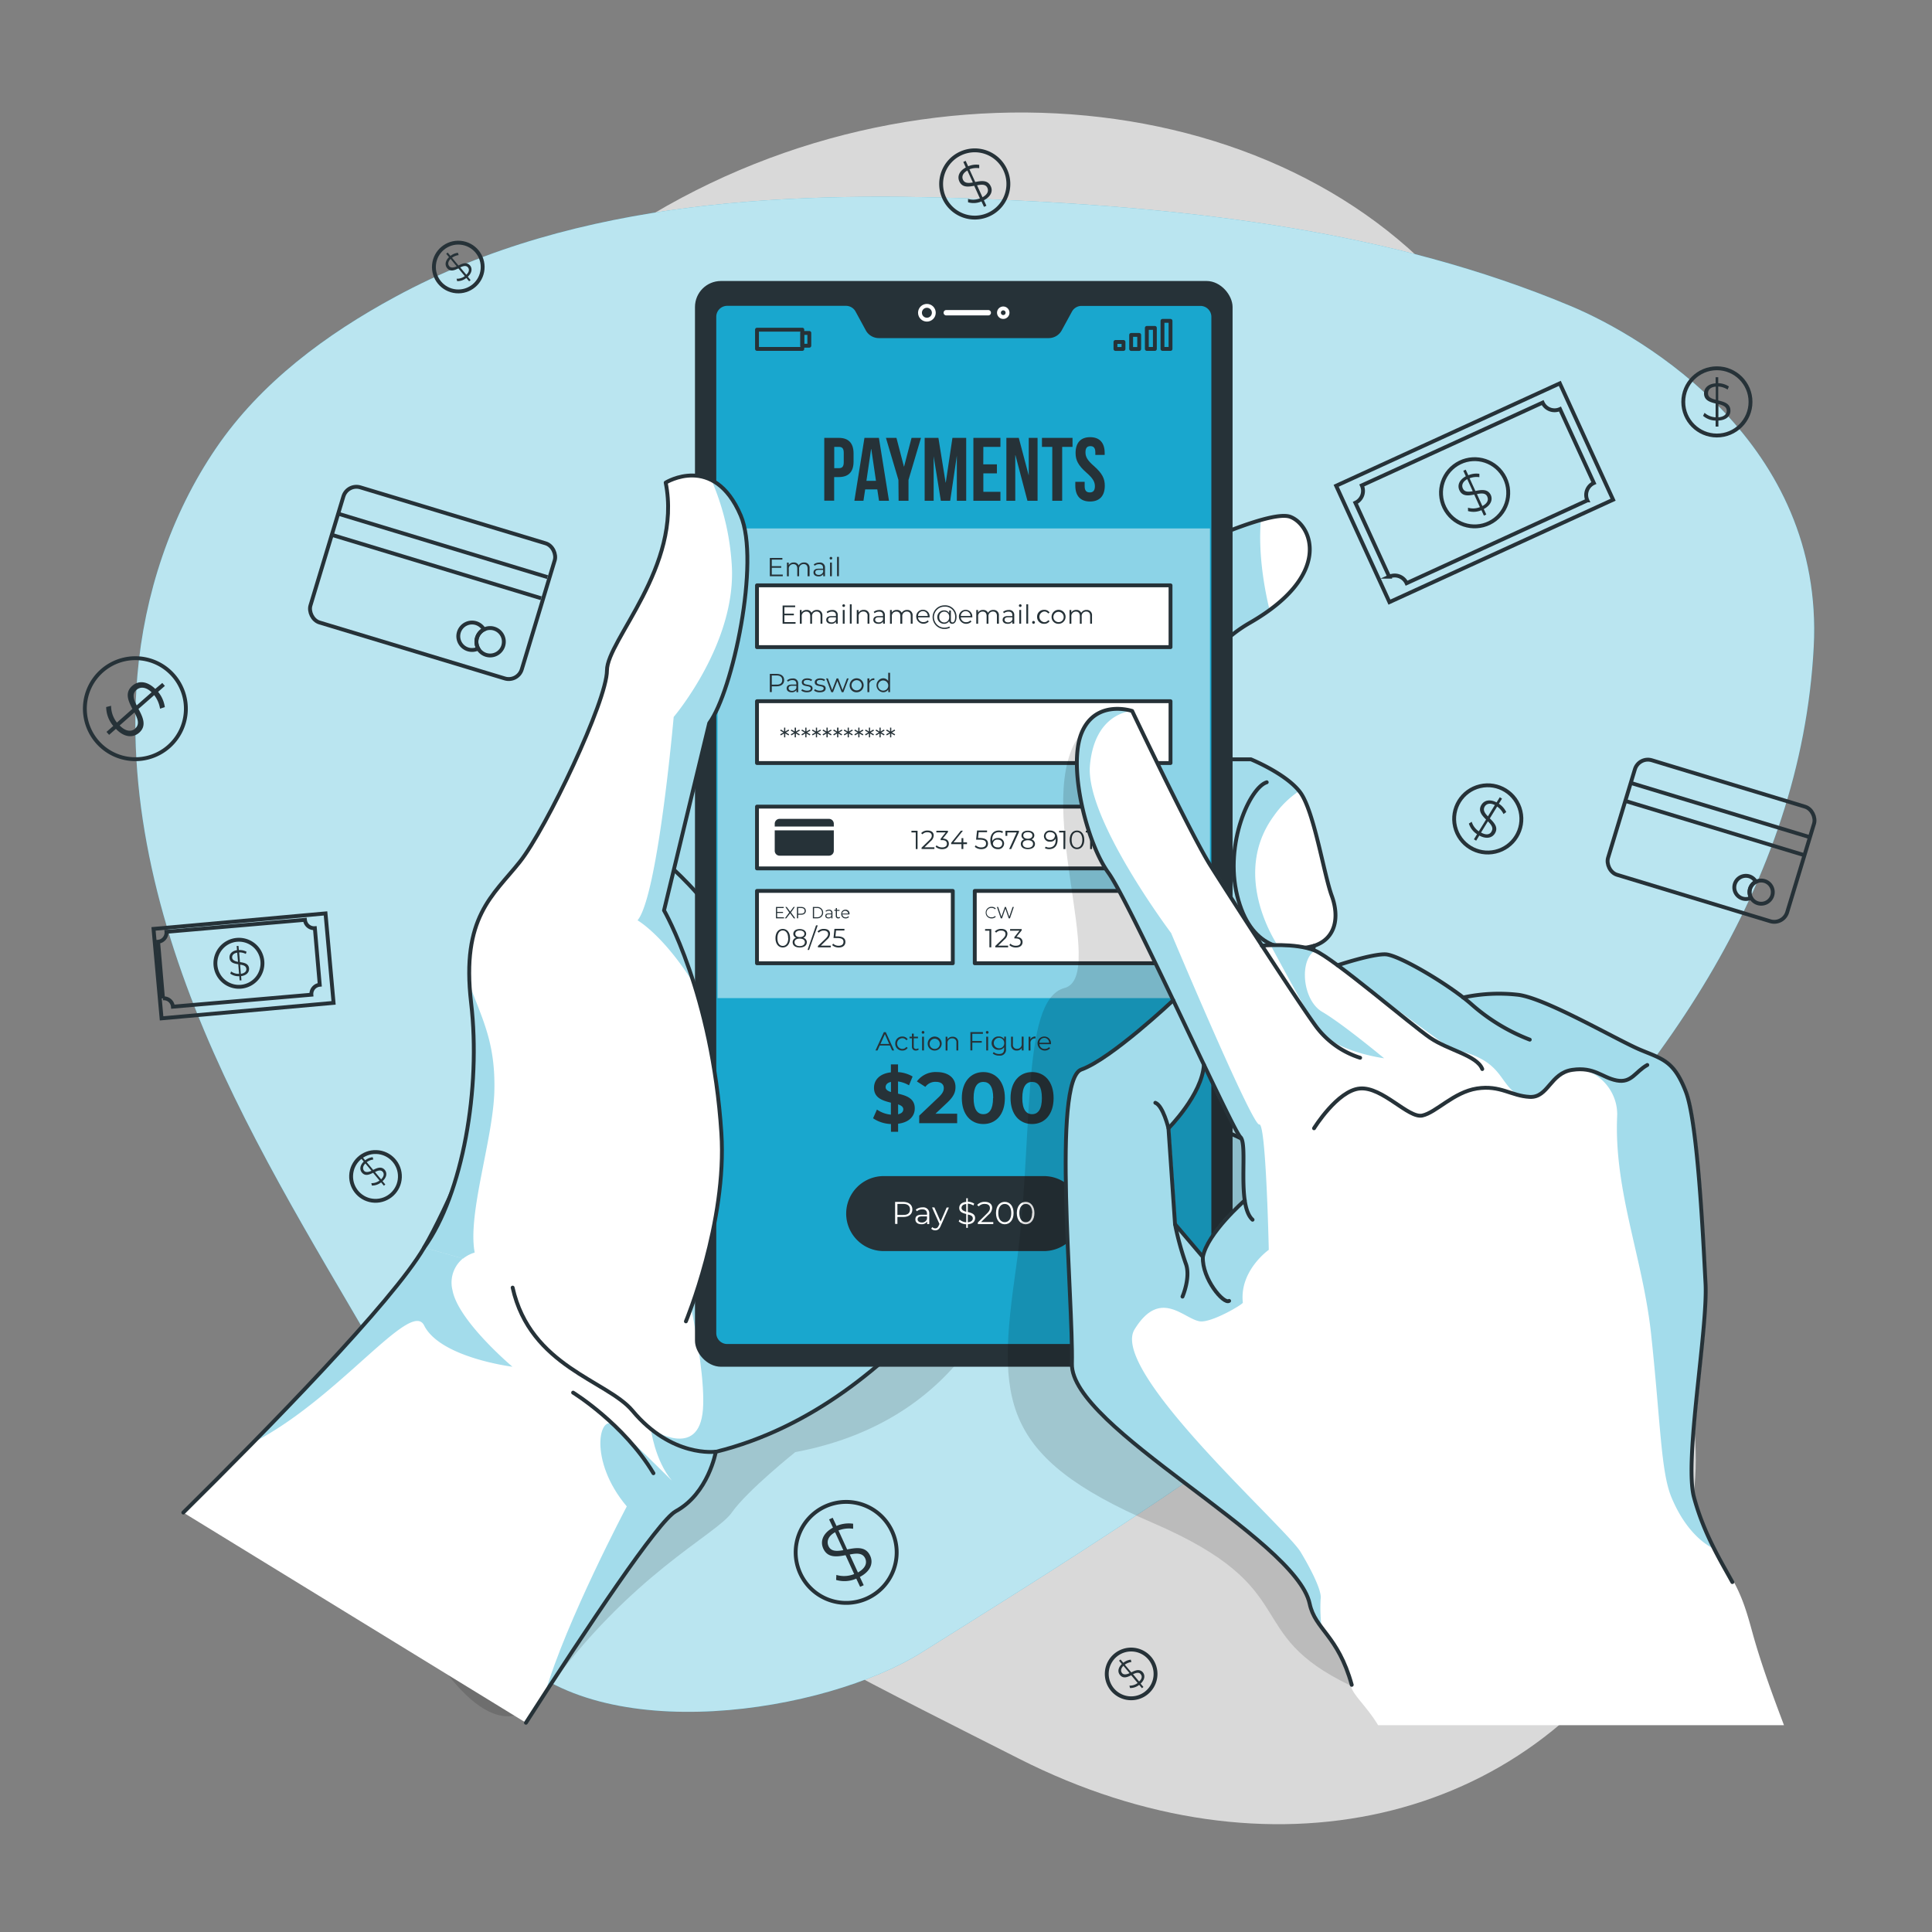 <svg xmlns="http://www.w3.org/2000/svg" viewBox="0 0 500 500"><rect x="0" y="0" width="500" height="500" fill="#808080" stroke="none"/><g id="freepik--background-simple--inject-2"><path d="M67.93,167.09s-27.88,72,11.3,144.5S199.11,422.39,263.7,455.14s131.66,16.8,163.53-36.84-11.84-91.93-11.9-168.42,11.45-96.74-30-161.36-143.06-78.93-219.9-31S67.93,167.09,67.93,167.09Z" style="fill:#fff;opacity:0.7"></path><path d="M132,427.57c23.6,24.92,81.54,15.79,106.64,0C320.14,376.32,462.92,291,469.39,167.4c2.75-52.53-43.58-80.12-62.93-88.21C360,59.75,309,53.92,258.65,51.67c-52.57-2.35-109-.52-156.31,25.13C84.4,86.51,67.48,99,55.9,116c-11.76,17.28-18.53,37.86-20.33,58.63-2.89,33.5,6.12,67.09,19.75,97.83s31.8,59.2,48.48,88.4C114.69,379.89,112.16,406.58,132,427.57Z" style="fill:#19A7CE"></path><path d="M132,427.57c23.6,24.92,81.54,15.79,106.64,0C320.14,376.32,462.92,291,469.39,167.4c2.75-52.53-43.58-80.12-62.93-88.21C360,59.75,309,53.92,258.65,51.67c-52.57-2.35-109-.52-156.31,25.13C84.4,86.51,67.48,99,55.9,116c-11.76,17.28-18.53,37.86-20.33,58.63-2.89,33.5,6.12,67.09,19.75,97.83s31.8,59.2,48.48,88.4C114.69,379.89,112.16,406.58,132,427.57Z" style="fill:#fff;opacity:0.7"></path></g><g id="freepik--Graphics--inject-2"><rect x="83.13" y="132.19" width="56.97" height="36.43" rx="3.51" transform="matrix(0.96, 0.29, -0.29, 0.96, 48.42, -25.9)" style="fill:none;stroke:#263238;stroke-miterlimit:10"></rect><line x1="87.18" y1="132.84" x2="141.69" y2="149.36" style="fill:none;stroke:#263238;stroke-miterlimit:10"></line><line x1="85.52" y1="138.31" x2="140.04" y2="154.83" style="fill:none;stroke:#263238;stroke-miterlimit:10"></line><path d="M123.45,165.06a3.56,3.56,0,0,0,.31,2.78,3.6,3.6,0,0,1-2.63.22,3.55,3.55,0,1,1,4.12-5.14A3.6,3.6,0,0,0,123.45,165.06Z" style="fill:none;stroke:#263238;stroke-miterlimit:10"></path><path d="M130.24,167.12a3.55,3.55,0,1,1-2.36-4.43A3.55,3.55,0,0,1,130.24,167.12Z" style="fill:none;stroke:#263238;stroke-miterlimit:10"></path><rect x="418.6" y="202.08" width="48.45" height="30.98" rx="3.51" transform="translate(82.13 -119.07) rotate(16.86)" style="fill:none;stroke:#263238;stroke-miterlimit:10"></rect><line x1="422.04" y1="202.62" x2="468.41" y2="216.67" style="fill:none;stroke:#263238;stroke-miterlimit:10"></line><line x1="420.63" y1="207.28" x2="466.99" y2="221.33" style="fill:none;stroke:#263238;stroke-miterlimit:10"></line><path d="M452.89,230a3,3,0,0,0,.26,2.36,3,3,0,1,1-.48-5.58,3,3,0,0,1,1.75,1.4A3,3,0,0,0,452.89,230Z" style="fill:none;stroke:#263238;stroke-miterlimit:10"></path><path d="M458.66,231.78a3,3,0,1,1-2-3.77A3,3,0,0,1,458.66,231.78Z" style="fill:none;stroke:#263238;stroke-miterlimit:10"></path><rect x="349.8" y="110.95" width="63.66" height="33.12" transform="translate(-18.44 170.45) rotate(-24.6)" style="fill:none;stroke:#263238;stroke-miterlimit:10"></rect><path d="M412.49,125l-8.76-19.13a3.4,3.4,0,0,1-4.5-1.67l-46.79,21.42a3.4,3.4,0,0,1-1.67,4.5l8.76,19.13a3.39,3.39,0,0,1,4.5,1.68l46.78-21.43A3.39,3.39,0,0,1,412.49,125Z" style="fill:none;stroke:#263238;stroke-miterlimit:10"></path><circle cx="381.63" cy="127.51" r="8.7" transform="translate(1.31 258.89) rotate(-37.53)" style="fill:none;stroke:#263238;stroke-miterlimit:10"></circle><path d="M384,131.74l.65,1.42-.62.28-.64-1.4a5.11,5.11,0,0,1-3.47.22l0-.87a4.59,4.59,0,0,0,3.08-.15L381.53,128c-1.52.29-3.09.51-3.84-1.13-.54-1.18-.16-2.6,1.66-3.61l-.65-1.43.62-.28L380,123a5.27,5.27,0,0,1,2.86-.38l0,.87a5,5,0,0,0-2.53.29l1.5,3.28c1.55-.31,3.2-.59,4,1.07C386.33,129.28,385.9,130.73,384,131.74Zm-2.86-4.61L379.72,124c-1.23.69-1.5,1.61-1.14,2.39C379,127.37,380,127.33,381.13,127.13Zm3.77,1.41c-.44-1-1.5-.9-2.68-.67l1.41,3.09C385,130.24,385.26,129.33,384.9,128.54Z" style="fill:#263238"></path><rect x="39.58" y="237.71" width="44.51" height="23.15" transform="matrix(1, -0.09, 0.09, 1, -21.24, 6.25)" style="fill:none;stroke:#263238;stroke-miterlimit:10"></rect><path d="M82.75,254.86l-1.26-14.65a2.38,2.38,0,0,1-2.57-2.16l-35.84,3.1a2.39,2.39,0,0,1-2.16,2.57l1.26,14.65a2.37,2.37,0,0,1,2.57,2.16l35.84-3.1A2.39,2.39,0,0,1,82.75,254.86Z" style="fill:none;stroke:#263238;stroke-miterlimit:10"></path><path d="M67.9,248.77a6.09,6.09,0,1,1-6.59-5.54A6.08,6.08,0,0,1,67.9,248.77Z" style="fill:none;stroke:#263238;stroke-miterlimit:10"></path><path d="M62.4,252.63l.09,1.09-.47,0-.1-1.08a3.57,3.57,0,0,1-2.33-.67l.22-.56a3.26,3.26,0,0,0,2.06.62l-.21-2.49c-1.07-.16-2.16-.39-2.26-1.64-.08-.91.5-1.76,1.94-2l-.09-1.09.47,0,.09,1.07a3.76,3.76,0,0,1,2,.43l-.19.57a3.56,3.56,0,0,0-1.73-.4l.21,2.51c1.09.16,2.25.37,2.36,1.64C64.52,251.56,63.89,252.41,62.4,252.63Zm-.8-3.71-.21-2.37c-1,.17-1.36.71-1.31,1.31S60.8,248.79,61.6,248.92Zm2.15,1.82c-.07-.75-.78-1-1.61-1.08l.2,2.37C63.38,251.86,63.8,251.34,63.75,250.74Z" style="fill:#263238"></path><circle cx="444.33" cy="104.01" r="8.7" style="fill:none;stroke:#263238;stroke-miterlimit:10"></circle><path d="M444.72,108.84v1.56H444v-1.55a5.18,5.18,0,0,1-3.25-1.23l.39-.78A4.69,4.69,0,0,0,444,108v-3.57c-1.5-.37-3-.83-3-2.63,0-1.3.94-2.43,3-2.59V97.62h.68v1.55a5.27,5.27,0,0,1,2.76.85l-.34.8a5,5,0,0,0-2.42-.79v3.6c1.53.37,3.15.8,3.15,2.63C447.87,107.57,446.88,108.72,444.72,108.84Zm-.68-5.39v-3.39c-1.4.12-2,.84-2,1.7C442,102.79,442.92,103.17,444,103.45Zm2.84,2.86c0-1.07-1-1.44-2.16-1.73V108C446.21,107.87,446.88,107.18,446.88,106.31Z" style="fill:#263238"></path><circle cx="385.04" cy="211.92" r="8.7" transform="translate(-38.35 93.98) rotate(-13.26)" style="fill:none;stroke:#263238;stroke-miterlimit:10"></circle><path d="M382.84,216.24l-.81,1.33-.58-.36.81-1.32a5.09,5.09,0,0,1-2.12-2.75l.74-.46a4.66,4.66,0,0,0,1.83,2.47l1.88-3.05c-1.09-1.09-2.14-2.28-1.2-3.81.68-1.11,2.07-1.58,3.93-.63l.82-1.34.58.36-.81,1.32a5.42,5.42,0,0,1,1.91,2.16l-.71.51a5.1,5.1,0,0,0-1.65-1.94l-1.89,3.07c1.12,1.12,2.27,2.33,1.31,3.89C386.19,216.81,384.75,217.26,382.84,216.24Zm2.25-5,1.77-2.89c-1.25-.63-2.16-.35-2.61.38C383.71,209.66,384.28,210.47,385.09,211.29Zm.92,3.92c.56-.91-.09-1.74-.94-2.6l-1.78,2.9C384.62,216.2,385.55,216,386,215.21Z" style="fill:#263238"></path><path d="M260.18,44a8.7,8.7,0,1,1-11.53-4.3A8.69,8.69,0,0,1,260.18,44Z" style="fill:none;stroke:#263238;stroke-miterlimit:10"></path><path d="M254.63,51.83l.65,1.42-.62.29L254,52.13a5.11,5.11,0,0,1-3.47.22l0-.87a4.62,4.62,0,0,0,3.07-.14l-1.48-3.26c-1.52.29-3.09.5-3.84-1.13-.54-1.19-.16-2.6,1.67-3.61l-.65-1.43.61-.28.65,1.41a5.27,5.27,0,0,1,2.86-.38l0,.87a5.05,5.05,0,0,0-2.53.29l1.5,3.28c1.55-.31,3.2-.58,4,1.07C257,49.37,256.54,50.82,254.63,51.83Zm-2.86-4.61-1.41-3.09c-1.23.69-1.5,1.61-1.14,2.38C249.65,47.45,250.64,47.42,251.77,47.22Zm3.77,1.41c-.45-1-1.5-.89-2.68-.67l1.41,3.09C255.58,50.33,255.9,49.43,255.54,48.63Z" style="fill:#263238"></path><path d="M230.88,396.33a13.07,13.07,0,1,1-17.32-6.46A13.07,13.07,0,0,1,230.88,396.33Z" style="fill:none;stroke:#263238;stroke-miterlimit:10"></path><path d="M222.53,408.11l1,2.14-.93.42-1-2.12a7.66,7.66,0,0,1-5.21.34l.06-1.3a6.93,6.93,0,0,0,4.61-.23l-2.23-4.88c-2.27.43-4.64.75-5.76-1.7-.82-1.78-.24-3.91,2.5-5.43l-1-2.13.92-.43,1,2.12a8,8,0,0,1,4.3-.57l0,1.3a7.54,7.54,0,0,0-3.79.44l2.24,4.92c2.33-.46,4.81-.87,5.95,1.61C226.05,404.42,225.41,406.6,222.53,408.11Zm-4.28-6.93-2.13-4.64c-1.83,1-2.24,2.41-1.7,3.59C215.06,401.54,216.54,401.49,218.25,401.18Zm5.66,2.13c-.67-1.47-2.26-1.35-4-1l2.12,4.64C224,405.86,224.45,404.5,223.91,403.31Z" style="fill:#263238"></path><path d="M43.66,193.23a13.07,13.07,0,1,1,1.19-18.45A13.07,13.07,0,0,1,43.66,193.23Z" style="fill:none;stroke:#263238;stroke-miterlimit:10"></path><path d="M30,188.63l-1.76,1.55-.68-.77,1.75-1.53a7.75,7.75,0,0,1-1.83-4.9l1.27-.32A7,7,0,0,0,30.26,187l4-3.54c-1.07-2.05-2.06-4.23,0-6,1.48-1.29,3.68-1.35,5.92.83L42,176.75l.67.76-1.75,1.54A8,8,0,0,1,42.66,183l-1.24.41a7.67,7.67,0,0,0-1.51-3.51l-4.07,3.57c1.11,2.09,2.22,4.35.17,6.16C34.52,190.93,32.25,191,30,188.63Zm5.4-6.1,3.83-3.37c-1.52-1.46-3-1.45-3.92-.6C34.11,179.58,34.59,181,35.37,182.53Zm-.41,6c1.22-1.06.65-2.55-.19-4.15l-3.83,3.37C32.54,189.36,34,189.42,35,188.56Z" style="fill:#263238"></path><circle cx="96.56" cy="303.17" r="6.31" transform="matrix(0.04, -1, 1, 0.04, -209.85, 388.89)" style="fill:none;stroke:#263238;stroke-miterlimit:10"></circle><path d="M99,305.68l.72.87-.37.31-.72-.86a3.72,3.72,0,0,1-2.39.82l-.14-.62a3.37,3.37,0,0,0,2.12-.68l-1.66-2c-1,.49-2.06.94-2.9-.06-.6-.72-.6-1.79.48-2.85l-.73-.87.38-.31.72.86a3.87,3.87,0,0,1,1.93-.81l.18.6a3.79,3.79,0,0,0-1.71.69l1.67,2c1-.51,2.13-1,3,0C100.19,303.51,100.17,304.61,99,305.68ZM96.14,303l-1.58-1.89c-.72.72-.73,1.41-.34,1.89S95.39,303.35,96.14,303Zm2.91.27c-.5-.59-1.22-.34-2,.05l1.58,1.89C99.4,304.45,99.45,303.75,99.05,303.26Z" style="fill:#263238"></path><path d="M297.59,429.17a6.31,6.31,0,1,1-8.89-.81A6.32,6.32,0,0,1,297.59,429.17Z" style="fill:none;stroke:#263238;stroke-miterlimit:10"></path><path d="M295.19,435.72l.73.87-.38.31-.72-.86a3.69,3.69,0,0,1-2.38.82l-.14-.62a3.31,3.31,0,0,0,2.12-.68l-1.66-2c-1,.49-2.07.94-2.9-.06-.61-.72-.61-1.79.47-2.85l-.72-.87.38-.31.72.86a3.79,3.79,0,0,1,1.93-.81l.18.6a3.83,3.83,0,0,0-1.72.69l1.68,2c1-.51,2.13-1,3,0C296.36,433.55,296.34,434.65,295.19,435.72ZM292.32,433l-1.58-1.89c-.73.72-.74,1.41-.34,1.89S291.56,433.39,292.32,433Zm2.9.28c-.5-.6-1.22-.35-2,0l1.58,1.89C295.58,434.49,295.63,433.79,295.22,433.31Z" style="fill:#263238"></path><circle cx="118.61" cy="69.11" r="6.31" transform="translate(38.95 180.91) rotate(-84.76)" style="fill:none;stroke:#263238;stroke-miterlimit:10"></circle><path d="M121.07,71.62l.72.87-.38.31-.72-.86a3.67,3.67,0,0,1-2.38.82l-.14-.62a3.37,3.37,0,0,0,2.12-.68l-1.66-2c-1,.49-2.07.94-2.9-.06-.6-.72-.61-1.79.48-2.85l-.73-.87.38-.31.72.86a3.83,3.83,0,0,1,1.93-.81l.18.6a3.79,3.79,0,0,0-1.71.69l1.67,2c1-.51,2.13-1,3,0C122.24,69.45,122.21,70.55,121.07,71.62Zm-2.88-2.69L116.61,67c-.72.72-.74,1.41-.34,1.89S117.43,69.29,118.19,68.93Zm2.91.27c-.5-.59-1.23-.34-2,0l1.58,1.89C121.45,70.39,121.5,69.69,121.1,69.2Z" style="fill:#263238"></path></g><g id="freepik--Device--inject-2"><path d="M260.81,327.81s-7.71,39.13-55,48c0,0-12.35,9.85-16.46,15.68s-26,15.74-48.3,46.66-55.5-67.27-55.5-67.27l73.38-95.3Z" style="fill-opacity:0.7;opacity:0.2"></path><path d="M302.84,144.08s25.5-12.47,31.11-10.32,11,15.05-10.45,27.4-15.05,35.36-15.05,35.36h15.3s9.18,3.74,12.75,8.55,6.12,21.21,8.16,26.77,1,11.13-4.59,12.94c0,0-3.57,15.56-2.55,22.46s.51,11.34-6.12,12.18a11.57,11.57,0,0,1-12.75-12.18l-5.1,18.48,3.57,7.1a46.16,46.16,0,0,1,13.77,8.34c7.14,6.12,14.28,7.79,12.24,14.61s-6.12,14.17-27.54,5.65-39.27-42-39.27-42L263.45,162.68Z" style="fill:#fff"></path><path d="M329.68,211.14c-11.56,15.76,1.23,33.91,1.23,33.91s-8,4.46-8.23,15.84c-.09,4.73,1.1,11.34,2.52,17.46a11.46,11.46,0,0,1-6.54-11.11l-5.11,18.48,3.57,7.09a43.77,43.77,0,0,1,10.52,5.79c-3.17,7.28-4.14,16.28-3.86,25.56a68.24,68.24,0,0,1-8.19-2.74c-21.42-8.53-39.27-42-39.27-42L263.45,162.67l39.39-18.59s13.93-6.81,23.47-9.5c-.74,8.92,1,18.15,2.26,23.29a53.8,53.8,0,0,1-5.07,3.29c-21.42,12.35-15.05,35.36-15.05,35.36h15.31s8.72,3.56,12.46,8.19A25,25,0,0,0,329.68,211.14Z" style="fill:#19A7CE;opacity:0.4"></path><path d="M263,309s-27.74,54.39-77.74,66.73c0,0-1.91,10.76-10.37,15.38-4.52,2.46-22.76,29.79-38.77,54.74L47.44,391.45c5.46-5.4,11.68-11.62,18-18.11,18.5-18.86,38.24-40,44.28-50.46,5.4-9.3,12.23-25.44,18.18-40.61,7.62-19.4,13.82-37.22,13.82-37.22l29.56-32.86,46.47-51.67,2,6.61Z" style="fill:#fff"></path><path d="M217.79,160.52,263,309s-27.74,54.39-77.74,66.73c0,0-1.91,10.76-10.37,15.38-4.06,2.21-19.17,24.46-33.79,47,5.42-18.6,21.11-48.25,21.11-48.25-10.07-11.93-7.13-24.5-3.1-20.92s14.16,13.64,14.8,14.27c-4.45-5.24-5.48-13.45-5.48-13.45s12.48,8.3,13.49-5-7.48-45.8-7.48-45.8L152.15,233.5Z" style="fill:#19A7CE;opacity:0.4"></path><path d="M263.45,162.68l39.39-18.6s25.5-12.47,31.11-10.32,11,15.05-10.45,27.4-15.05,35.36-15.05,35.36h15.3s9.18,3.74,12.75,8.55,6.12,21.21,8.16,26.77,1,11.13-4.59,12.94c0,0-3.57,15.56-2.55,22.46s.51,11.34-6.12,12.18a11.57,11.57,0,0,1-12.75-12.18l-5.1,18.48,3.57,7.1a46.16,46.16,0,0,1,13.77,8.34c7.14,6.12,14.28,7.79,12.24,14.61s-6.12,14.17-27.54,5.65-39.27-42-39.27-42" style="fill:none;stroke:#263238;stroke-linecap:round;stroke-linejoin:round"></path><path d="M340.07,244.78c-7.65,2.07-16.57.54-19.89-13s3.32-28,7.65-29.33" style="fill:none;stroke:#263238;stroke-linecap:round;stroke-linejoin:round"></path><path d="M318.65,267.24s-.51-17.41,5.87-21.71" style="fill:none;stroke:#263238;stroke-linecap:round;stroke-linejoin:round"></path><path d="M132.62,353.71s-18.69-2.33-22.86-10.69c-3.45-6.92-22.15,19-44.28,30.32,18.5-18.86,38.24-40,44.28-50.46,5.4-9.3,12.23-25.44,18.18-40.61v0c-.3,12.58-7,31.84-5.09,41.87a8.05,8.05,0,0,0-5.75,9.74C118.53,341.85,132.62,353.71,132.62,353.71Z" style="fill:#19A7CE;opacity:0.4"></path><path d="M263,309s-27.74,54.39-77.75,66.73c0,0-1.9,10.76-10.36,15.38-4.52,2.46-22.75,29.79-38.78,54.74" style="fill:none;stroke:#263238;stroke-linecap:round;stroke-linejoin:round"></path><path d="M47.44,391.45c21.36-21.11,54.19-54.58,62.32-68.57,12.3-21.17,32-77.84,32-77.84l76-84.52" style="fill:none;stroke:#263238;stroke-linecap:round;stroke-linejoin:round"></path><path d="M174.39,225.07s11.68,10.46,15,20" style="fill:none;stroke:#263238;stroke-linecap:round;stroke-linejoin:round"></path><rect x="179.86" y="72.72" width="139.13" height="280.99" rx="6.73" style="fill:#263238"></rect><path d="M277,80.37l-2.66,4.87A3.32,3.32,0,0,1,271.43,87h-44a3.35,3.35,0,0,1-2.92-1.74l-2.65-4.87a3.32,3.32,0,0,0-2.92-1.74H188.19A3.33,3.33,0,0,0,184.87,82V345a3.33,3.33,0,0,0,3.32,3.33H310.65A3.33,3.33,0,0,0,314,345V82a3.33,3.33,0,0,0-3.33-3.33H279.93A3.32,3.32,0,0,0,277,80.37Z" style="fill:#19A7CE;stroke:#263238;stroke-linecap:round;stroke-linejoin:round"></path><circle cx="239.88" cy="80.94" r="1.79" style="fill:none;stroke:#fff;stroke-miterlimit:10"></circle><path d="M260.75,80.94a1.11,1.11,0,1,1-1.11-1.12A1.11,1.11,0,0,1,260.75,80.94Z" style="fill:none;stroke:#fff;stroke-miterlimit:10"></path><path d="M255.77,80.24H244.89a.69.69,0,0,0-.69.7h0a.69.69,0,0,0,.69.69h10.88a.69.69,0,0,0,.69-.69h0A.69.69,0,0,0,255.77,80.24Z" style="fill:#fff"></path><rect x="195.91" y="85.32" width="11.73" height="4.98" style="fill:none;stroke:#263238;stroke-linecap:round;stroke-linejoin:round"></rect><rect x="207.63" y="86.16" width="1.82" height="3.31" style="fill:none;stroke:#263238;stroke-linecap:round;stroke-linejoin:round"></rect><rect x="288.68" y="88.5" width="2.08" height="1.81" style="fill:none;stroke:#263238;stroke-linecap:round;stroke-linejoin:round"></rect><rect x="292.74" y="86.68" width="2.08" height="3.63" style="fill:none;stroke:#263238;stroke-linecap:round;stroke-linejoin:round"></rect><rect x="296.8" y="84.86" width="2.08" height="5.44" style="fill:none;stroke:#263238;stroke-linecap:round;stroke-linejoin:round"></rect><rect x="300.85" y="83.04" width="2.08" height="7.26" style="fill:none;stroke:#263238;stroke-linecap:round;stroke-linejoin:round"></rect><rect x="185.7" y="136.76" width="127.44" height="121.55" style="fill:#fff;opacity:0.5"></rect><path d="M220.9,117.35v2.11c0,2.61-1.25,4-3.81,4h-1.21v6.11h-2.56V113.32h3.77C219.65,113.32,220.9,114.74,220.9,117.35Zm-5-1.7v5.51h1.21c.81,0,1.25-.37,1.25-1.53v-2.45c0-1.16-.44-1.53-1.25-1.53Z" style="fill:#263238"></path><path d="M230.07,129.6h-2.58l-.45-2.95h-3.13l-.45,2.95h-2.35l2.61-16.28h3.74Zm-5.84-5.16h2.47l-1.21-8.23h-.05Z" style="fill:#263238"></path><path d="M232.51,124.21l-3.23-10.89H232l1.93,7.42h.05l1.93-7.42h2.44l-3.23,10.89v5.39h-2.56Z" style="fill:#263238"></path><path d="M244.72,124.88h.05l1.72-11.56h3.56V129.6h-2.42V117.93h0l-1.72,11.67h-2.42l-1.86-11.51h0V129.6H239.3V113.32h3.56Z" style="fill:#263238"></path><path d="M254.47,120.18H258v2.33h-3.51v4.77h4.42v2.32h-7V113.32h7v2.33h-4.42Z" style="fill:#263238"></path><path d="M262.8,117.81h-.05V129.6h-2.3V113.32h3.21l2.58,9.75h0v-9.75h2.28V129.6h-2.62Z" style="fill:#263238"></path><path d="M269.66,113.32h7.91v2.33h-2.68V129.6h-2.56V115.65h-2.67Z" style="fill:#263238"></path><path d="M282.13,113.14c2.48,0,3.76,1.49,3.76,4.09v.51h-2.42v-.67c0-1.17-.46-1.61-1.28-1.61s-1.27.44-1.27,1.61.51,2.07,2.18,3.53c2.14,1.89,2.82,3.23,2.82,5.09,0,2.61-1.31,4.1-3.82,4.1s-3.81-1.49-3.81-4.1v-1h2.42v1.17c0,1.16.51,1.58,1.32,1.58s1.33-.42,1.33-1.58-.51-2.07-2.19-3.54c-2.14-1.88-2.81-3.23-2.81-5.09C278.36,114.63,279.64,113.14,282.13,113.14Z" style="fill:#263238"></path><rect x="195.91" y="151.49" width="107.02" height="15.99" style="fill:#fff;stroke:#263238;stroke-linecap:round;stroke-linejoin:round"></rect><rect x="195.91" y="181.48" width="107.02" height="15.99" style="fill:#fff;stroke:#263238;stroke-linecap:round;stroke-linejoin:round"></rect><rect x="195.91" y="208.75" width="107.02" height="15.99" style="fill:#fff;stroke:#263238;stroke-linecap:round;stroke-linejoin:round"></rect><rect x="195.91" y="230.57" width="50.67" height="18.72" style="fill:#fff;stroke:#263238;stroke-linecap:round;stroke-linejoin:round"></rect><rect x="252.27" y="230.57" width="50.67" height="18.72" style="fill:#fff;stroke:#263238;stroke-linecap:round;stroke-linejoin:round"></rect><path d="M202.58,148.7v.43h-3.35V144.4h3.25v.43h-2.74v1.69h2.44v.42h-2.44v1.76Z" style="fill:#263238"></path><path d="M209.52,147.07v2.06H209v-2c0-.75-.38-1.14-1-1.14a1.15,1.15,0,0,0-1.19,1.29v1.86h-.48v-2c0-.75-.38-1.14-1-1.14a1.15,1.15,0,0,0-1.19,1.29v1.86h-.48v-3.55h.46v.65a1.44,1.44,0,0,1,1.31-.68,1.26,1.26,0,0,1,1.26.75,1.56,1.56,0,0,1,1.41-.75A1.34,1.34,0,0,1,209.52,147.07Z" style="fill:#263238"></path><path d="M213.51,146.93v2.2h-.46v-.55a1.36,1.36,0,0,1-1.23.59c-.8,0-1.29-.42-1.29-1s.35-1,1.37-1H213v-.22c0-.61-.35-.94-1-.94a1.79,1.79,0,0,0-1.18.42l-.22-.36a2.3,2.3,0,0,1,1.45-.48A1.26,1.26,0,0,1,213.51,146.93Zm-.48,1.14v-.59h-1.12c-.69,0-.91.27-.91.64s.33.67.9.67A1.15,1.15,0,0,0,213,148.07Z" style="fill:#263238"></path><path d="M214.7,144.46a.35.35,0,0,1,.35-.34.34.34,0,1,1,0,.68A.35.35,0,0,1,214.7,144.46Zm.11,1.12h.48v3.55h-.48Z" style="fill:#263238"></path><path d="M216.63,144.12h.48v5h-.48Z" style="fill:#263238"></path><path d="M205.89,161v.43h-3.35v-4.73h3.25v.43H203v1.68h2.45v.43H203V161Z" style="fill:#263238"></path><path d="M212.83,159.35v2.06h-.48v-2c0-.75-.38-1.14-1-1.14a1.14,1.14,0,0,0-1.19,1.28v1.87h-.48v-2c0-.75-.38-1.14-1-1.14a1.14,1.14,0,0,0-1.19,1.28v1.87H207v-3.56h.46v.65a1.45,1.45,0,0,1,1.31-.67,1.28,1.28,0,0,1,1.26.75,1.55,1.55,0,0,1,1.41-.75A1.34,1.34,0,0,1,212.83,159.35Z" style="fill:#263238"></path><path d="M216.81,159.21v2.2h-.46v-.55a1.33,1.33,0,0,1-1.22.58c-.8,0-1.3-.42-1.3-1s.36-1,1.38-1h1.13v-.21c0-.61-.35-.94-1-.94a1.83,1.83,0,0,0-1.19.42l-.21-.36a2.22,2.22,0,0,1,1.45-.48A1.26,1.26,0,0,1,216.81,159.21Zm-.47,1.13v-.58h-1.12c-.69,0-.91.27-.91.64s.33.67.9.67A1.14,1.14,0,0,0,216.34,160.34Z" style="fill:#263238"></path><path d="M218,156.73a.35.35,0,0,1,.35-.34.34.34,0,0,1,.35.34.35.35,0,1,1-.7,0Zm.11,1.12h.48v3.56h-.48Z" style="fill:#263238"></path><path d="M219.94,156.39h.47v5h-.47Z" style="fill:#263238"></path><path d="M225,159.35v2.06h-.48v-2a1,1,0,0,0-1.06-1.14,1.16,1.16,0,0,0-1.25,1.28v1.87h-.48v-3.56h.46v.66a1.5,1.5,0,0,1,1.35-.68A1.36,1.36,0,0,1,225,159.35Z" style="fill:#263238"></path><path d="M229,159.21v2.2h-.46v-.55a1.33,1.33,0,0,1-1.22.58c-.81,0-1.3-.42-1.3-1s.35-1,1.37-1h1.13v-.21c0-.61-.34-.94-1-.94a1.79,1.79,0,0,0-1.18.42l-.22-.36a2.24,2.24,0,0,1,1.45-.48A1.26,1.26,0,0,1,229,159.21Zm-.48,1.13v-.58h-1.11c-.69,0-.92.27-.92.64s.33.67.9.67A1.14,1.14,0,0,0,228.53,160.34Z" style="fill:#263238"></path><path d="M236.18,159.35v2.06h-.48v-2c0-.75-.38-1.14-1-1.14a1.14,1.14,0,0,0-1.19,1.28v1.87H233v-2c0-.75-.38-1.14-1-1.14a1.14,1.14,0,0,0-1.19,1.28v1.87h-.48v-3.56h.46v.65a1.45,1.45,0,0,1,1.31-.67,1.26,1.26,0,0,1,1.26.75,1.56,1.56,0,0,1,1.41-.75A1.34,1.34,0,0,1,236.18,159.35Z" style="fill:#263238"></path><path d="M240.59,159.78h-3A1.32,1.32,0,0,0,239,161a1.41,1.41,0,0,0,1.09-.47l.27.31a1.88,1.88,0,0,1-3.24-1.23,1.71,1.71,0,0,1,1.74-1.8,1.69,1.69,0,0,1,1.72,1.8S240.59,159.73,240.59,159.78Zm-3-.36h2.52a1.26,1.26,0,0,0-2.52,0Z" style="fill:#263238"></path><path d="M247.55,159.62c0,1.15-.43,1.82-1.13,1.82a.72.72,0,0,1-.76-.73,1.51,1.51,0,0,1-1.35.73,1.74,1.74,0,0,1,0-3.48,1.5,1.5,0,0,1,1.34.71V158h.44v2.56c0,.38.19.52.42.52.41,0,.68-.52.68-1.43a2.58,2.58,0,0,0-2.77-2.65,2.72,2.72,0,1,0,0,5.44,3,3,0,0,0,1.3-.3l.11.33a3.26,3.26,0,0,1-1.41.31,3.06,3.06,0,1,1,0-6.12A2.92,2.92,0,0,1,247.55,159.62Zm-1.9.07a1.29,1.29,0,1,0-2.57,0,1.29,1.29,0,1,0,2.57,0Z" style="fill:#263238"></path><path d="M251.65,159.78h-3a1.32,1.32,0,0,0,1.4,1.24,1.41,1.41,0,0,0,1.09-.47l.27.31a1.88,1.88,0,0,1-3.24-1.23,1.71,1.71,0,0,1,1.74-1.8,1.69,1.69,0,0,1,1.72,1.8S251.65,159.73,251.65,159.78Zm-3-.36h2.52a1.26,1.26,0,0,0-2.52,0Z" style="fill:#263238"></path><path d="M258.51,159.35v2.06H258v-2c0-.75-.38-1.14-1-1.14a1.14,1.14,0,0,0-1.19,1.28v1.87h-.48v-2c0-.75-.38-1.14-1-1.14a1.14,1.14,0,0,0-1.19,1.28v1.87h-.48v-3.56h.46v.65a1.44,1.44,0,0,1,1.3-.67,1.29,1.29,0,0,1,1.27.75,1.53,1.53,0,0,1,1.4-.75A1.34,1.34,0,0,1,258.51,159.35Z" style="fill:#263238"></path><path d="M262.49,159.21v2.2H262v-.55a1.34,1.34,0,0,1-1.22.58c-.81,0-1.3-.42-1.3-1s.35-1,1.37-1H262v-.21c0-.61-.34-.94-1-.94a1.79,1.79,0,0,0-1.18.42l-.22-.36a2.24,2.24,0,0,1,1.45-.48A1.26,1.26,0,0,1,262.49,159.21Zm-.48,1.13v-.58H260.9c-.69,0-.92.27-.92.64s.33.67.9.67A1.14,1.14,0,0,0,262,160.34Z" style="fill:#263238"></path><path d="M263.69,156.73a.35.35,0,1,1,.35.35A.35.35,0,0,1,263.69,156.73Zm.1,1.12h.48v3.56h-.48Z" style="fill:#263238"></path><path d="M265.61,156.39h.48v5h-.48Z" style="fill:#263238"></path><path d="M267.12,161.07a.35.35,0,0,1,.36-.36.36.36,0,0,1,.36.36.37.37,0,0,1-.36.37A.36.36,0,0,1,267.12,161.07Z" style="fill:#263238"></path><path d="M268.4,159.63a1.75,1.75,0,0,1,1.83-1.8,1.55,1.55,0,0,1,1.4.7l-.36.24a1.22,1.22,0,0,0-1-.52,1.39,1.39,0,0,0,0,2.77,1.2,1.2,0,0,0,1-.52l.36.24a1.57,1.57,0,0,1-1.4.7A1.75,1.75,0,0,1,268.4,159.63Z" style="fill:#263238"></path><path d="M272.15,159.63a1.81,1.81,0,1,1,1.81,1.81A1.75,1.75,0,0,1,272.15,159.63Zm3.13,0A1.33,1.33,0,1,0,274,161,1.3,1.3,0,0,0,275.28,159.63Z" style="fill:#263238"></path><path d="M282.61,159.35v2.06h-.48v-2c0-.75-.38-1.14-1-1.14a1.14,1.14,0,0,0-1.19,1.28v1.87h-.48v-2c0-.75-.38-1.14-1-1.14a1.14,1.14,0,0,0-1.19,1.28v1.87h-.48v-3.56h.46v.65a1.44,1.44,0,0,1,1.3-.67,1.29,1.29,0,0,1,1.27.75,1.54,1.54,0,0,1,1.4-.75A1.34,1.34,0,0,1,282.61,159.35Z" style="fill:#263238"></path><path d="M203.39,189.56l.84.48-.15.28-.85-.49v1h-.31v-1l-.85.49-.16-.28.85-.48-.85-.47.16-.29.85.5v-1h.31v1l.85-.5.15.29Z" style="fill:#263238"></path><path d="M206.14,189.56l.84.48-.16.28-.84-.49v1h-.32v-1l-.84.49-.17-.28.85-.48-.85-.47.17-.29.84.5v-1H206v1l.84-.5.16.29Z" style="fill:#263238"></path><path d="M208.88,189.56l.84.48-.16.28-.84-.49v1h-.31v-1l-.84.49-.16-.28.84-.48-.84-.47.16-.29.84.5v-1h.31v1l.84-.5.16.29Z" style="fill:#263238"></path><path d="M211.62,189.56l.84.48-.15.28-.85-.49v1h-.31v-1l-.85.49-.16-.28.85-.48-.85-.47.16-.29.85.5v-1h.31v1l.85-.5.15.29Z" style="fill:#263238"></path><path d="M214.37,189.56l.84.48-.16.28-.84-.49v1h-.32v-1l-.84.49-.17-.28.85-.48-.85-.47.17-.29.84.5v-1h.32v1l.84-.5.16.29Z" style="fill:#263238"></path><path d="M217.11,189.56l.84.48-.16.28-.84-.49v1h-.31v-1l-.84.49-.16-.28.84-.48-.84-.47.16-.29.84.5v-1H217v1l.84-.5.16.29Z" style="fill:#263238"></path><path d="M219.85,189.56l.84.48-.15.28-.85-.49v1h-.31v-1l-.85.49-.16-.28.85-.48-.85-.47.16-.29.85.5v-1h.31v1l.85-.5.15.29Z" style="fill:#263238"></path><path d="M222.6,189.56l.84.48-.16.28-.85-.49v1h-.31v-1l-.84.49-.17-.28.85-.48-.85-.47.17-.29.84.5v-1h.31v1l.85-.5.16.29Z" style="fill:#263238"></path><path d="M225.34,189.56l.84.48-.16.28-.84-.49v1h-.31v-1l-.84.49-.16-.28.84-.48-.84-.47.16-.29.84.5v-1h.31v1l.84-.5.16.29Z" style="fill:#263238"></path><path d="M228.08,189.56l.84.48-.15.28-.85-.49v1h-.31v-1l-.85.49-.16-.28.84-.48-.84-.47.16-.29.85.5v-1h.31v1l.85-.5.15.29Z" style="fill:#263238"></path><path d="M230.83,189.56l.83.48-.15.28-.85-.49v1h-.31v-1l-.84.49-.17-.28.85-.48-.85-.47.17-.29.84.5v-1h.31v1l.85-.5.15.29Z" style="fill:#263238"></path><path d="M202.94,176c0,1-.73,1.62-1.93,1.62h-1.27v1.49h-.51V174.4H201C202.21,174.4,202.94,175,202.94,176Zm-.5,0c0-.76-.5-1.19-1.45-1.19h-1.25v2.37H201C201.94,177.2,202.44,176.77,202.44,176Z" style="fill:#263238"></path><path d="M206.57,176.93v2.2h-.46v-.55a1.35,1.35,0,0,1-1.23.58c-.8,0-1.29-.41-1.29-1s.35-1,1.37-1h1.13v-.21c0-.61-.35-.94-1-.94a1.79,1.79,0,0,0-1.18.42l-.22-.36a2.24,2.24,0,0,1,1.45-.48A1.26,1.26,0,0,1,206.57,176.93Zm-.48,1.13v-.58H205c-.69,0-.91.27-.91.64s.33.67.9.67A1.14,1.14,0,0,0,206.09,178.06Z" style="fill:#263238"></path><path d="M207.38,178.73l.21-.38a2.2,2.2,0,0,0,1.27.4c.67,0,.95-.23.95-.59,0-.92-2.3-.19-2.3-1.6,0-.58.5-1,1.4-1a2.45,2.45,0,0,1,1.26.33l-.21.38a1.86,1.86,0,0,0-1.05-.3c-.64,0-.92.25-.92.59,0,1,2.3.24,2.3,1.6,0,.62-.54,1-1.47,1A2.37,2.37,0,0,1,207.38,178.73Z" style="fill:#263238"></path><path d="M210.68,178.73l.22-.38a2.15,2.15,0,0,0,1.26.4c.68,0,1-.23,1-.59,0-.92-2.3-.19-2.3-1.6,0-.58.5-1,1.41-1a2.39,2.39,0,0,1,1.25.33l-.21.38a1.85,1.85,0,0,0-1-.3c-.65,0-.93.25-.93.59,0,1,2.3.24,2.3,1.6,0,.62-.54,1-1.46,1A2.38,2.38,0,0,1,210.68,178.73Z" style="fill:#263238"></path><path d="M219.63,175.58l-1.35,3.55h-.45l-1.12-2.91-1.12,2.91h-.46l-1.33-3.55h.46l1.11,3,1.14-3h.42l1.13,3,1.13-3Z" style="fill:#263238"></path><path d="M219.89,177.35a1.81,1.81,0,1,1,1.81,1.81A1.75,1.75,0,0,1,219.89,177.35Zm3.13,0a1.32,1.32,0,1,0-2.64,0,1.32,1.32,0,1,0,2.64,0Z" style="fill:#263238"></path><path d="M226.28,175.55V176h-.12a1.15,1.15,0,0,0-1.19,1.31v1.81h-.48v-3.55H225v.69A1.33,1.33,0,0,1,226.28,175.55Z" style="fill:#263238"></path><path d="M230.35,174.12v5h-.46v-.7a1.53,1.53,0,0,1-1.37.73,1.81,1.81,0,0,1,0-3.61,1.54,1.54,0,0,1,1.35.7v-2.13Zm-.47,3.23a1.32,1.32,0,1,0-1.32,1.39A1.3,1.3,0,0,0,229.88,177.35Z" style="fill:#263238"></path><path d="M237.46,215v4.74H237v-4.3h-1.12V215Z" style="fill:#263238"></path><path d="M241.82,219.28v.44H238.5v-.35l2-1.93c.53-.52.64-.84.64-1.16,0-.55-.39-.89-1.11-.89a1.59,1.59,0,0,0-1.29.53l-.35-.3a2.14,2.14,0,0,1,1.68-.68c1,0,1.57.49,1.57,1.28a2,2,0,0,1-.78,1.48l-1.61,1.58Z" style="fill:#263238"></path><path d="M245.56,218.36c0,.79-.58,1.4-1.72,1.4a2.46,2.46,0,0,1-1.7-.61l.23-.39a2.09,2.09,0,0,0,1.47.55c.79,0,1.22-.36,1.22-.95s-.4-.94-1.28-.94h-.34v-.36l1.31-1.64h-2.42V215h3v.35L244,217C245.05,217.07,245.56,217.6,245.56,218.36Z" style="fill:#263238"></path><path d="M250.26,218.47h-.95v1.25h-.48v-1.25h-2.67v-.35l2.51-3.14h.54L246.79,218h2.05v-1.1h.47V218h.95Z" style="fill:#263238"></path><path d="M255.69,218.32c0,.81-.56,1.44-1.72,1.44a2.47,2.47,0,0,1-1.7-.61l.24-.39a2,2,0,0,0,1.45.55c.81,0,1.23-.39,1.23-1s-.38-1-1.58-1h-1l.25-2.38h2.59v.44h-2.17l-.16,1.5h.61C255.15,216.92,255.69,217.49,255.69,218.32Z" style="fill:#263238"></path><path d="M259.86,218.3a1.48,1.48,0,0,1-1.62,1.46c-1.26,0-1.94-.88-1.94-2.37s.88-2.45,2.16-2.45a2.22,2.22,0,0,1,1.13.26l-.2.39a1.68,1.68,0,0,0-.92-.22c-1,0-1.68.65-1.68,1.94,0,.11,0,.24,0,.38a1.53,1.53,0,0,1,1.45-.81A1.44,1.44,0,0,1,259.86,218.3Zm-.48,0c0-.63-.46-1-1.19-1a1.09,1.09,0,0,0-1.22,1c0,.52.43,1,1.25,1A1,1,0,0,0,259.38,218.32Z" style="fill:#263238"></path><path d="M263.7,215v.35l-2,4.39h-.53l1.95-4.3h-2.43v.88h-.48V215Z" style="fill:#263238"></path><path d="M267.85,218.4c0,.84-.71,1.36-1.84,1.36s-1.82-.52-1.82-1.36a1.19,1.19,0,0,1,.91-1.17,1,1,0,0,1-.74-1c0-.77.65-1.25,1.65-1.25s1.67.48,1.67,1.25a1.06,1.06,0,0,1-.76,1A1.2,1.2,0,0,1,267.85,218.4Zm-.5,0c0-.58-.5-.95-1.34-.95s-1.33.37-1.33.95.49,1,1.33,1S267.35,219,267.35,218.39ZM266,217.06c.74,0,1.18-.33,1.18-.85s-.47-.85-1.18-.85-1.17.32-1.17.85S265.27,217.06,266,217.06Z" style="fill:#263238"></path><path d="M273.71,217.31c0,1.61-.88,2.45-2.17,2.45a2.21,2.21,0,0,1-1.12-.26l.2-.39a1.68,1.68,0,0,0,.92.22c1,0,1.67-.66,1.67-1.94a2.62,2.62,0,0,0,0-.38,1.5,1.5,0,0,1-1.44.81,1.44,1.44,0,0,1-1.6-1.42,1.48,1.48,0,0,1,1.62-1.46C273,214.94,273.71,215.82,273.71,217.31Zm-.67-.94c0-.52-.43-1-1.25-1a1,1,0,0,0-1.16,1c0,.63.46,1,1.19,1A1.1,1.1,0,0,0,273,216.37Z" style="fill:#263238"></path><path d="M275.71,215v4.74h-.49v-4.3H274.1V215Z" style="fill:#263238"></path><path d="M276.83,217.35c0-1.51.8-2.41,1.89-2.41s1.89.9,1.89,2.41-.79,2.41-1.89,2.41S276.83,218.86,276.83,217.35Zm3.28,0c0-1.26-.56-2-1.39-2s-1.39.7-1.39,2,.57,2,1.39,2S280.11,218.61,280.11,217.35Z" style="fill:#263238"></path><path d="M282.61,215v4.74h-.49v-4.3H281V215Z" style="fill:#263238"></path><path d="M286.82,215v4.74h-.49v-4.3h-1.12V215Z" style="fill:#263238"></path><path d="M289.25,215v4.74h-.48v-4.3h-1.12V215Z" style="fill:#263238"></path><path d="M293.61,219.28v.44h-3.32v-.35l2-1.93c.53-.52.64-.84.64-1.16,0-.55-.39-.89-1.11-.89a1.59,1.59,0,0,0-1.29.53l-.35-.3a2.16,2.16,0,0,1,1.68-.68c1,0,1.57.49,1.57,1.28a2,2,0,0,1-.78,1.48L291,219.28Z" style="fill:#263238"></path><path d="M295.53,215v4.74H295v-4.3h-1.11V215Z" style="fill:#263238"></path><path d="M215.79,213.9v-.72a1.26,1.26,0,0,0-1.26-1.26H201.76a1.26,1.26,0,0,0-1.26,1.26v.72Z" style="fill:#263238"></path><path d="M200.5,214.89v5.3a1.26,1.26,0,0,0,1.26,1.26h12.77a1.26,1.26,0,0,0,1.26-1.26v-5.3Z" style="fill:#263238"></path><path d="M200.69,242.8c0-1.51.79-2.4,1.89-2.4s1.89.89,1.89,2.4-.8,2.41-1.89,2.41S200.69,244.31,200.69,242.8Zm3.28,0c0-1.26-.57-2-1.39-2s-1.39.7-1.39,2,.56,2,1.39,2S204,244.07,204,242.8Z" style="fill:#263238"></path><path d="M208.8,243.85c0,.84-.71,1.36-1.84,1.36s-1.82-.52-1.82-1.36a1.17,1.17,0,0,1,.91-1.16,1.07,1.07,0,0,1-.74-1c0-.77.65-1.25,1.65-1.25s1.67.48,1.67,1.25a1.08,1.08,0,0,1-.75,1A1.18,1.18,0,0,1,208.8,243.85Zm-.5,0c0-.58-.5-.94-1.34-.94s-1.33.36-1.33.94.5,1,1.33,1S208.3,244.43,208.3,243.84ZM207,242.51c.74,0,1.18-.33,1.18-.84s-.47-.86-1.18-.86-1.17.32-1.17.85S206.23,242.51,207,242.51Z" style="fill:#263238"></path><path d="M211.19,239.48h.44l-2.24,6.36H209Z" style="fill:#263238"></path><path d="M215,244.73v.44h-3.32v-.35l2-1.92c.53-.53.63-.85.63-1.17,0-.55-.38-.89-1.1-.89a1.61,1.61,0,0,0-1.3.53l-.34-.3a2.12,2.12,0,0,1,1.68-.67c1,0,1.56.48,1.56,1.27a1.94,1.94,0,0,1-.77,1.48l-1.61,1.58Z" style="fill:#263238"></path><path d="M218.79,243.77c0,.81-.56,1.44-1.72,1.44a2.47,2.47,0,0,1-1.7-.61l.24-.39a2,2,0,0,0,1.45.55c.81,0,1.23-.39,1.23-1s-.37-1-1.58-1h-1l.24-2.37h2.59v.43h-2.17l-.16,1.51h.61C218.25,242.38,218.79,242.94,218.79,243.77Z" style="fill:#263238"></path><path d="M202.9,237.39v.27h-2.08v-2.94h2V235h-1.7v1h1.52v.27h-1.52v1.09Z" style="fill:#263238"></path><path d="M205.43,237.66l-.94-1.3-1,1.3h-.36l1.12-1.51-1-1.43h.35l.89,1.2.88-1.2h.33l-1,1.42,1.12,1.52Z" style="fill:#263238"></path><path d="M208.55,235.73c0,.62-.46,1-1.2,1h-.79v.93h-.31v-2.94h1.1C208.09,234.72,208.55,235.1,208.55,235.73Zm-.31,0c0-.47-.31-.74-.9-.74h-.78v1.47h.78C207.93,236.46,208.24,236.19,208.24,235.73Z" style="fill:#263238"></path><path d="M210.37,234.72h1.19a1.47,1.47,0,1,1,0,2.94h-1.19Zm1.17,2.67a1.2,1.2,0,1,0,0-2.4h-.86v2.4Z" style="fill:#263238"></path><path d="M215.44,236.29v1.37h-.29v-.35a.82.82,0,0,1-.76.37c-.49,0-.8-.26-.8-.64s.22-.63.85-.63h.7v-.13a.54.54,0,0,0-.62-.59,1.13,1.13,0,0,0-.74.26l-.13-.22a1.39,1.39,0,0,1,.9-.3A.78.78,0,0,1,215.44,236.29Zm-.3.7v-.36h-.69c-.43,0-.57.17-.57.4s.21.41.56.41A.7.7,0,0,0,215.14,237Z" style="fill:#263238"></path><path d="M217.41,237.52a.66.66,0,0,1-.46.16.59.59,0,0,1-.65-.64V235.7h-.39v-.25h.39V235h.3v.48h.67v.25h-.67V237a.35.35,0,0,0,.38.4.52.52,0,0,0,.33-.11Z" style="fill:#263238"></path><path d="M219.8,236.65H218a.82.82,0,0,0,.87.76.86.86,0,0,0,.68-.29l.17.2a1.12,1.12,0,0,1-.86.36,1.09,1.09,0,0,1-1.15-1.13,1.06,1.06,0,0,1,1.07-1.12,1,1,0,0,1,1.07,1.12Zm-1.85-.23h1.57a.79.79,0,0,0-1.57,0Z" style="fill:#263238"></path><path d="M256.54,240.44v4.73h-.48v-4.3h-1.12v-.43Z" style="fill:#263238"></path><path d="M260.9,244.73v.44h-3.32v-.35l2-1.92c.53-.53.64-.85.64-1.17,0-.55-.39-.89-1.11-.89a1.59,1.59,0,0,0-1.29.53l-.35-.3a2.14,2.14,0,0,1,1.68-.67c1,0,1.57.48,1.57,1.27a2,2,0,0,1-.78,1.48l-1.61,1.58Z" style="fill:#263238"></path><path d="M264.64,243.81c0,.79-.58,1.4-1.72,1.4a2.46,2.46,0,0,1-1.7-.61l.24-.39a2,2,0,0,0,1.46.55c.79,0,1.22-.36,1.22-.95s-.4-.94-1.28-.94h-.34v-.36l1.31-1.64h-2.42v-.43h3v.34l-1.34,1.68C264.13,242.52,264.64,243.05,264.64,243.81Z" style="fill:#263238"></path><path d="M255.1,236.19a1.48,1.48,0,0,1,1.54-1.5,1.43,1.43,0,0,1,1.07.43l-.19.2a1.19,1.19,0,0,0-.87-.35,1.22,1.22,0,1,0,0,2.43,1.15,1.15,0,0,0,.87-.35l.19.2a1.4,1.4,0,0,1-1.08.43A1.47,1.47,0,0,1,255.1,236.19Z" style="fill:#263238"></path><path d="M262.38,234.72l-1,2.94h-.33l-.86-2.51-.86,2.51H259l-1-2.94h.32l.85,2.53.88-2.53h.29l.86,2.54.86-2.54Z" style="fill:#263238"></path><path d="M230.31,270.58h-2.64l-.57,1.27h-.52l2.16-4.73h.5l2.16,4.73h-.53Zm-.19-.4L229,267.64l-1.14,2.54Z" style="fill:#263238"></path><path d="M231.69,270.07a1.75,1.75,0,0,1,1.83-1.81,1.54,1.54,0,0,1,1.39.71l-.35.24a1.23,1.23,0,0,0-1-.53,1.39,1.39,0,0,0,0,2.78,1.24,1.24,0,0,0,1-.52l.35.24a1.56,1.56,0,0,1-1.39.7A1.75,1.75,0,0,1,231.69,270.07Z" style="fill:#263238"></path><path d="M237.76,271.63a1.11,1.11,0,0,1-.75.25.94.94,0,0,1-1-1V268.7h-.63v-.41H236v-.78h.48v.78h1.09v.41h-1.09v2.12a.57.57,0,0,0,.62.65.83.83,0,0,0,.53-.18Z" style="fill:#263238"></path><path d="M238.53,267.17a.35.35,0,0,1,.7,0,.35.35,0,0,1-.7,0Zm.11,1.12h.48v3.56h-.48Z" style="fill:#263238"></path><path d="M240.09,270.07a1.81,1.81,0,1,1,1.82,1.81A1.76,1.76,0,0,1,240.09,270.07Zm3.13,0a1.32,1.32,0,1,0-1.31,1.39A1.3,1.3,0,0,0,243.22,270.07Z" style="fill:#263238"></path><path d="M248,269.79v2.06h-.48v-2a1,1,0,0,0-1.07-1.13,1.16,1.16,0,0,0-1.24,1.28v1.87h-.48v-3.56h.46V269a1.51,1.51,0,0,1,1.35-.69A1.37,1.37,0,0,1,248,269.79Z" style="fill:#263238"></path><path d="M251.64,267.55v1.86h2.44v.43h-2.44v2h-.5v-4.73h3.24v.43Z" style="fill:#263238"></path><path d="M255.14,267.17a.35.35,0,0,1,.7,0,.35.35,0,0,1-.7,0Zm.1,1.12h.48v3.56h-.48Z" style="fill:#263238"></path><path d="M260.35,268.29v3.13a1.55,1.55,0,0,1-1.77,1.77,2.49,2.49,0,0,1-1.66-.54l.24-.37a2.14,2.14,0,0,0,1.4.49c.9,0,1.31-.42,1.31-1.29V271a1.57,1.57,0,0,1-1.38.69,1.73,1.73,0,1,1,0-3.45,1.61,1.61,0,0,1,1.4.71v-.68Zm-.46,1.69a1.35,1.35,0,1,0-1.35,1.31A1.27,1.27,0,0,0,259.89,270Z" style="fill:#263238"></path><path d="M264.9,268.29v3.56h-.46v-.65a1.42,1.42,0,0,1-1.28.68,1.38,1.38,0,0,1-1.5-1.53v-2.06h.48v2a1,1,0,0,0,1.07,1.14,1.16,1.16,0,0,0,1.21-1.29v-1.87Z" style="fill:#263238"></path><path d="M268,268.26v.47h-.12a1.16,1.16,0,0,0-1.2,1.32v1.81h-.48v-3.56h.46v.7A1.37,1.37,0,0,1,268,268.26Z" style="fill:#263238"></path><path d="M272,270.22h-3a1.32,1.32,0,0,0,1.4,1.24,1.41,1.41,0,0,0,1.09-.47l.27.31a1.88,1.88,0,0,1-3.24-1.23,1.72,1.72,0,0,1,1.74-1.81,1.69,1.69,0,0,1,1.72,1.81S272,270.16,272,270.22Zm-3-.36h2.52a1.26,1.26,0,0,0-2.52,0Z" style="fill:#263238"></path><path d="M232.43,290.82v2.08h-1.85v-2a8.79,8.79,0,0,1-4.63-1.49l1-2.26a7.5,7.5,0,0,0,3.61,1.32v-3.1c-2.07-.51-4.37-1.19-4.37-3.85,0-2,1.43-3.66,4.37-4v-2.06h1.85v2a8.39,8.39,0,0,1,3.77,1.14l-.93,2.28a7.68,7.68,0,0,0-2.84-1v3.16c2.06.48,4.33,1.17,4.33,3.79C236.76,288.8,235.35,290.47,232.43,290.82Zm-1.85-8.2V280c-1,.22-1.38.76-1.38,1.37S229.76,282.36,230.58,282.62Zm3.19,4.47c0-.65-.54-1-1.34-1.28v2.56C233.36,288.17,233.77,287.69,233.77,287.09Z" style="fill:#263238"></path><path d="M247.71,288.22v2.46h-9.82v-1.95l5-4.74c1.16-1.1,1.36-1.76,1.36-2.4,0-1-.71-1.61-2.08-1.61a3.18,3.18,0,0,0-2.69,1.3l-2.19-1.41a6,6,0,0,1,5.16-2.42c2.9,0,4.83,1.49,4.83,3.85,0,1.26-.36,2.41-2.18,4.1l-3,2.82Z" style="fill:#263238"></path><path d="M248.92,284.18c0-4.29,2.38-6.73,5.57-6.73s5.57,2.44,5.57,6.73-2.36,6.72-5.57,6.72S248.92,288.47,248.92,284.18Zm8.12,0c0-3-1-4.18-2.55-4.18s-2.52,1.22-2.52,4.18,1,4.17,2.52,4.17S257,287.13,257,284.18Z" style="fill:#263238"></path><path d="M261.53,284.18c0-4.29,2.38-6.73,5.57-6.73s5.57,2.44,5.57,6.73-2.36,6.72-5.57,6.72S261.53,288.47,261.53,284.18Zm8.11,0c0-3-1-4.18-2.54-4.18s-2.53,1.22-2.53,4.18,1,4.17,2.53,4.17S269.64,287.13,269.64,284.18Z" style="fill:#263238"></path><path d="M270.15,323.78H228.69a9.71,9.71,0,0,1-9.7-9.7h0a9.71,9.71,0,0,1,9.7-9.71h41.46a9.7,9.7,0,0,1,9.7,9.71h0A9.7,9.7,0,0,1,270.15,323.78Z" style="fill:#263238"></path><path d="M236.12,313c0,1.22-.88,1.95-2.33,1.95h-1.54v1.8h-.6v-5.7h2.14C235.24,311.09,236.12,311.82,236.12,313Zm-.61,0c0-.91-.6-1.43-1.74-1.43h-1.52v2.85h1.52C234.91,314.46,235.51,313.94,235.51,313Z" style="fill:#fff"></path><path d="M240.49,314.13v2.66h-.55v-.67a1.62,1.62,0,0,1-1.48.71c-1,0-1.56-.5-1.56-1.25s.42-1.21,1.65-1.21h1.36v-.26c0-.73-.41-1.13-1.21-1.13a2.2,2.2,0,0,0-1.43.5l-.26-.43a2.71,2.71,0,0,1,1.75-.58A1.52,1.52,0,0,1,240.49,314.13Zm-.58,1.37v-.7h-1.34c-.83,0-1.1.33-1.1.77s.4.81,1.08.81A1.36,1.36,0,0,0,239.91,315.5Z" style="fill:#fff"></path><path d="M245.58,312.5l-2.14,4.8c-.36.84-.81,1.11-1.42,1.11A1.48,1.48,0,0,1,241,318l.27-.43a1.07,1.07,0,0,0,.78.33c.39,0,.65-.18.89-.72l.19-.42-1.92-4.28h.61l1.61,3.65L245,312.5Z" style="fill:#fff"></path><path d="M250.47,316.83v.94h-.41v-.93a3,3,0,0,1-1.95-.74l.24-.47a2.73,2.73,0,0,0,1.71.69v-2.14c-.9-.22-1.81-.5-1.81-1.58,0-.78.56-1.46,1.81-1.55v-.94h.41V311a3.15,3.15,0,0,1,1.65.5l-.2.48a3.14,3.14,0,0,0-1.45-.47v2.16c.92.22,1.89.48,1.89,1.57C252.36,316.07,251.76,316.76,250.47,316.83Zm-.41-3.22v-2c-.84.07-1.22.5-1.22,1S249.39,313.43,250.06,313.61Zm1.7,1.71c0-.65-.59-.87-1.29-1v2C251.36,316.25,251.76,315.84,251.76,315.32Z" style="fill:#fff"></path><path d="M257.06,316.27v.52h-4v-.41l2.37-2.33c.64-.63.76-1,.76-1.41,0-.66-.46-1.06-1.33-1.06a2,2,0,0,0-1.56.63l-.42-.36a2.59,2.59,0,0,1,2-.81c1.15,0,1.89.59,1.89,1.54a2.34,2.34,0,0,1-.94,1.78l-1.94,1.91Z" style="fill:#fff"></path><path d="M257.76,313.94c0-1.82.95-2.9,2.27-2.9s2.28,1.08,2.28,2.9-1,2.9-2.28,2.9S257.76,315.76,257.76,313.94Zm3.95,0c0-1.52-.68-2.36-1.68-2.36s-1.68.84-1.68,2.36.69,2.36,1.68,2.36S261.71,315.46,261.71,313.94Z" style="fill:#fff"></path><path d="M263.15,313.94c0-1.82,1-2.9,2.28-2.9s2.28,1.08,2.28,2.9-1,2.9-2.28,2.9S263.15,315.76,263.15,313.94Zm4,0c0-1.52-.68-2.36-1.67-2.36s-1.68.84-1.68,2.36.68,2.36,1.68,2.36S267.1,315.46,267.1,313.94Z" style="fill:#fff"></path><path d="M186.69,293.24c1.5,23.05-9.18,48.72-9.18,48.72l-57.69-16.24-10.06-2.84c10-13.89,14.76-41.25,12.15-63.39-.2-1.67-.32-3.24-.41-4.74-1-18.26,6.59-23.6,13-31.67,7-8.74,22.58-41.74,22.58-49.55s19.55-26.93,15.2-48.63c0,0,5.91-3.67,11.85-.66,2.7,1.36,5.39,4.09,7.56,9.15,5.09,11.89-2.06,45.5-8.14,53.74l-11.71,48.48s3.95,6.81,7.83,19.17A164.89,164.89,0,0,1,186.69,293.24Z" style="fill:#fff"></path><path d="M121.5,254.75c3.27,8.95,6.74,15,6.44,27.54s-7,31.84-5.09,41.87a8.83,8.83,0,0,0-3,1.56l-10.06-2.84c10-13.89,14.76-41.25,12.15-63.39C121.71,257.82,121.59,256.25,121.5,254.75Z" style="fill:#19A7CE;opacity:0.4"></path><path d="M183.55,187.13l-11.71,48.48s3.95,6.81,7.83,19.17l0,0C171.74,242,165,238.18,165,238.18c5.28-6.33,9.35-52.63,9.35-52.63s16.55-19.45,15-39.8a65,65,0,0,0-5.22-21.51c2.7,1.36,5.39,4.09,7.56,9.15C196.78,145.28,189.63,178.89,183.55,187.13Z" style="fill:#19A7CE;opacity:0.4"></path><path d="M109.76,322.88c10-13.89,14.76-41.25,12.16-63.39s5.64-27.68,12.59-36.42,22.57-41.73,22.57-49.55,19.54-26.91,15.2-48.62c0,0,12.47-7.73,19.41,8.49,5.09,11.9-2.06,45.5-8.14,53.75l-11.7,48.47s12.49,21.55,14.84,57.63c1.5,23.05-9.18,48.73-9.18,48.73" style="fill:none;stroke:#263238;stroke-linecap:round;stroke-linejoin:round"></path><path d="M148.32,360.41s13.13,8.08,20.79,20.86" style="fill:none;stroke:#263238;stroke-linecap:round;stroke-linejoin:round"></path><path d="M185.2,375.7s-11.31,1.61-21.53-10.62c-6.55-7.83-26.44-11.37-31-31.85" style="fill:none;stroke:#263238;stroke-linecap:round;stroke-linejoin:round"></path></g><g id="freepik--Hand--inject-2"><path d="M349.58,436.26c-28.95-13.85-11.42-24.95-51.25-42.14s-40.23-31.88-35.43-65.66,1-69.71,12.58-72.76-9.06-49.64,4.44-66.11l66.44,129.24Z" style="fill-opacity:0.7;opacity:0.2"></path><path d="M457.45,434.91c-1.36-3.89-2.74-8.14-3.81-12-1.38-5-2.46-9-5-13.65-.4-.74-.83-1.52-1.31-2.36-2.71-4.83-6.42-11.44-8.59-19.56-1.46-5.47,0-18.94,1.36-32,1-9.38,1.91-18.23,1.64-23.25l-.08-1.78c-.68-13.13-2.1-40.45-5-48-2.85-7.28-5.51-8.37-10.36-10.31-.5-.22-1-.42-1.58-.66-1.82-.76-4.92-2.36-8.49-4.21-8.05-4.17-18.07-9.36-23.16-10a45.36,45.36,0,0,0-14.27.66c-6.27-4.81-16.94-11-20.12-11.13-2.6-.13-8.28,1.5-11,2.35l-1.37.44a41.17,41.17,0,0,0-5.46-3.58c-.13-.07-.26-.12-.37-.17-3.53-1.45-8.86-1.5-11.77-1.42-.88,0-1.57.09-1.88.12-5.49-8.45-10.89-16.86-13.24-20.55-4.9-7.76-20.07-39.69-20.22-40a.27.27,0,0,0-.2-.16.51.51,0,0,0-.14,0c-1.18-.34-9.87-2.55-13.36,5.87-3.82,9.17,1.63,29.3,6.95,36.61,2.56,3.52,9.55,17.88,16.64,32.74-1.82,1.69-16.38,15.14-23.45,17.65-5.79,2.05-4.43,31.73-3.34,55.56.41,8.8.75,16.37.65,20.92-.2,8.8,15.81,20.92,31.33,32.64,14,10.62,28.52,21.59,30.22,29.56.47,2.24,1.81,4.06,3.41,6.11,2.67,3.4,6.11,7.41,7.57,15,.43,2.28,4.09,5.26,7,10.13H461.69C460.81,444.11,459.15,439.79,457.45,434.91ZM311.78,276.81c5.09,10.66,8.24,17,9,17.71s.71,4.09.69,7.38a59.35,59.35,0,0,0,.3,8.63c-1.24,1.09-9.07,8.22-10.65,14l-6.65-7.83-1.68-24.57C303.79,291.07,310.63,283.84,311.78,276.81Z" style="fill:#fff"></path><path d="M427.31,345.31c2.47,23.05,2.5,35.55,5.27,42.22,4.68,11.26,11.57,13.54,11.57,13.54a69.45,69.45,0,0,1-5.43-13.71c-1.45-5.47,0-18.94,1.36-32,1-9.38,1.92-18.24,1.66-23.26l-.09-1.78c-.68-13.12-2.1-40.44-5-48-2.84-7.28-5.51-8.37-10.36-10.32-.5-.21-1-.41-1.58-.65-1.82-.76-4.91-2.36-8.49-4.21-8.05-4.17-18.07-9.36-23.16-10a45,45,0,0,0-14.27.66c-6.27-4.81-16.94-11-20.12-11.13-2.6-.13-9.65,1.92-12.39,2.79,12,9.79,29.28,22,29.28,22,13.67,2.72,11.92,8.65,17.45,12,5,3,9.78-5.78,14-6.55,5.52-1,11.79,4.82,11.51,11.88C417.66,308.24,425.19,325.52,427.31,345.31Z" style="fill:#19A7CE;opacity:0.4"></path><path d="M358.21,273.88s-10.83-9-16-12-6-13.34-1.92-15.85a1.14,1.14,0,0,1,.51-.16l-.37-.17c-3.53-1.45-8.86-1.51-11.77-1.42,6,11.17,10.79,19.74,12.08,21.62C345.09,272.18,358.21,273.88,358.21,273.88Z" style="fill:#19A7CE;opacity:0.4"></path><path d="M341.78,413.84c.46-2.39-3.48-9.39-5.21-12.23-3.93-6.48-49.56-46.8-42.95-57.56s12.65-2.8,16.83-2.1c3,.5,11.24-4.41,11.2-4.82-.94-8.29,6.71-13.68,6.71-13.68s-.7-33-2.46-32.44-22.82-49.55-22.82-49.55-22.26-29.6-21-43.41S293,184,293,184l0-.37c-1.18-.34-9.87-2.55-13.36,5.87-3.82,9.17,1.63,29.3,6.95,36.61,2.56,3.52,9.55,17.88,16.64,32.74-1.82,1.69-16.38,15.14-23.45,17.65-5.79,2.05-4.43,31.73-3.34,55.56.41,8.8.75,16.37.65,20.92-.2,8.8,15.81,20.92,31.33,32.64,14,10.62,28.52,21.59,30.22,29.56.47,2.24,1.81,4.06,3.41,6.11A40.55,40.55,0,0,1,341.78,413.84Zm-30-137c5.09,10.66,8.24,17,9,17.71s.71,4.09.69,7.38a59.35,59.35,0,0,0,.3,8.63c-1.24,1.09-9.07,8.22-10.65,14l-6.65-7.83-1.68-24.57C303.79,291.07,310.63,283.84,311.78,276.81Z" style="fill:#19A7CE;opacity:0.4"></path><path d="M352,273.75a22.74,22.74,0,0,1-11.24-7.88c-4.57-6.12-22.52-34-27.49-41.86S293,184,293,184s-9.4-3.15-13.06,5.63,1.35,28.62,6.92,36.26S318.9,292.36,321,294.26s-1.05,17.6,3.16,21.4" style="fill:none;stroke:#263238;stroke-linecap:round;stroke-linejoin:round"></path><path d="M322.14,310.67s-9.7,8.45-10.84,14.62l-7.2-8.47L302.4,292s8.69-8.7,9.17-16.44" style="fill:none;stroke:#263238;stroke-linecap:round;stroke-linejoin:round"></path><path d="M303.63,258.88s-16.11,15.2-23.77,17.91-2.07,59.66-2.45,76.15,57.95,45.22,61.53,62.1c1.42,6.72,7.3,8.09,10.89,21" style="fill:none;stroke:#263238;stroke-linecap:round;stroke-linejoin:round"></path><path d="M326.56,244.73s8.77-.79,13.71,1.27,25,19.29,29.84,22.58,12.12,4.54,13.5,8.09" style="fill:none;stroke:#263238;stroke-linecap:round;stroke-linejoin:round"></path><path d="M346.17,249.81s9-3,12.44-2.83,16.38,7.8,22.18,12.9a49.44,49.44,0,0,0,15.11,9.18" style="fill:none;stroke:#263238;stroke-linecap:round;stroke-linejoin:round"></path><path d="M378.68,258.15a43.89,43.89,0,0,1,14.3-.69c7.32,1,25.7,11.8,31.56,14.24s8.66,2.89,11.74,10.77,4.49,37.84,5.11,49.68-5.55,45.75-3,55.29,7.15,16.9,9.94,22" style="fill:none;stroke:#263238;stroke-linecap:round;stroke-linejoin:round"></path><path d="M302.4,292S301,286.15,299,285.4" style="fill:none;stroke:#263238;stroke-linecap:round;stroke-linejoin:round"></path><path d="M304.1,316.82a74.52,74.52,0,0,0,2.73,10.05c1.44,3.55-.8,8.69-.8,8.69" style="fill:none;stroke:#263238;stroke-linecap:round;stroke-linejoin:round"></path><path d="M311.3,325.29c-.23,5.68,5.42,12.32,6.79,11.38" style="fill:none;stroke:#263238;stroke-linecap:round;stroke-linejoin:round"></path><path d="M340.07,292s6.07-9.82,11.89-10.3,12.54,7.78,16.13,7,8.11-6.06,14.15-7,8.87,1.94,13.66,2.18,5.28-6.16,11-7,7.67,2,11.51,2.74,4.8-2.29,7.91-4" style="fill:none;stroke:#263238;stroke-linecap:round;stroke-linejoin:round"></path></g></svg>